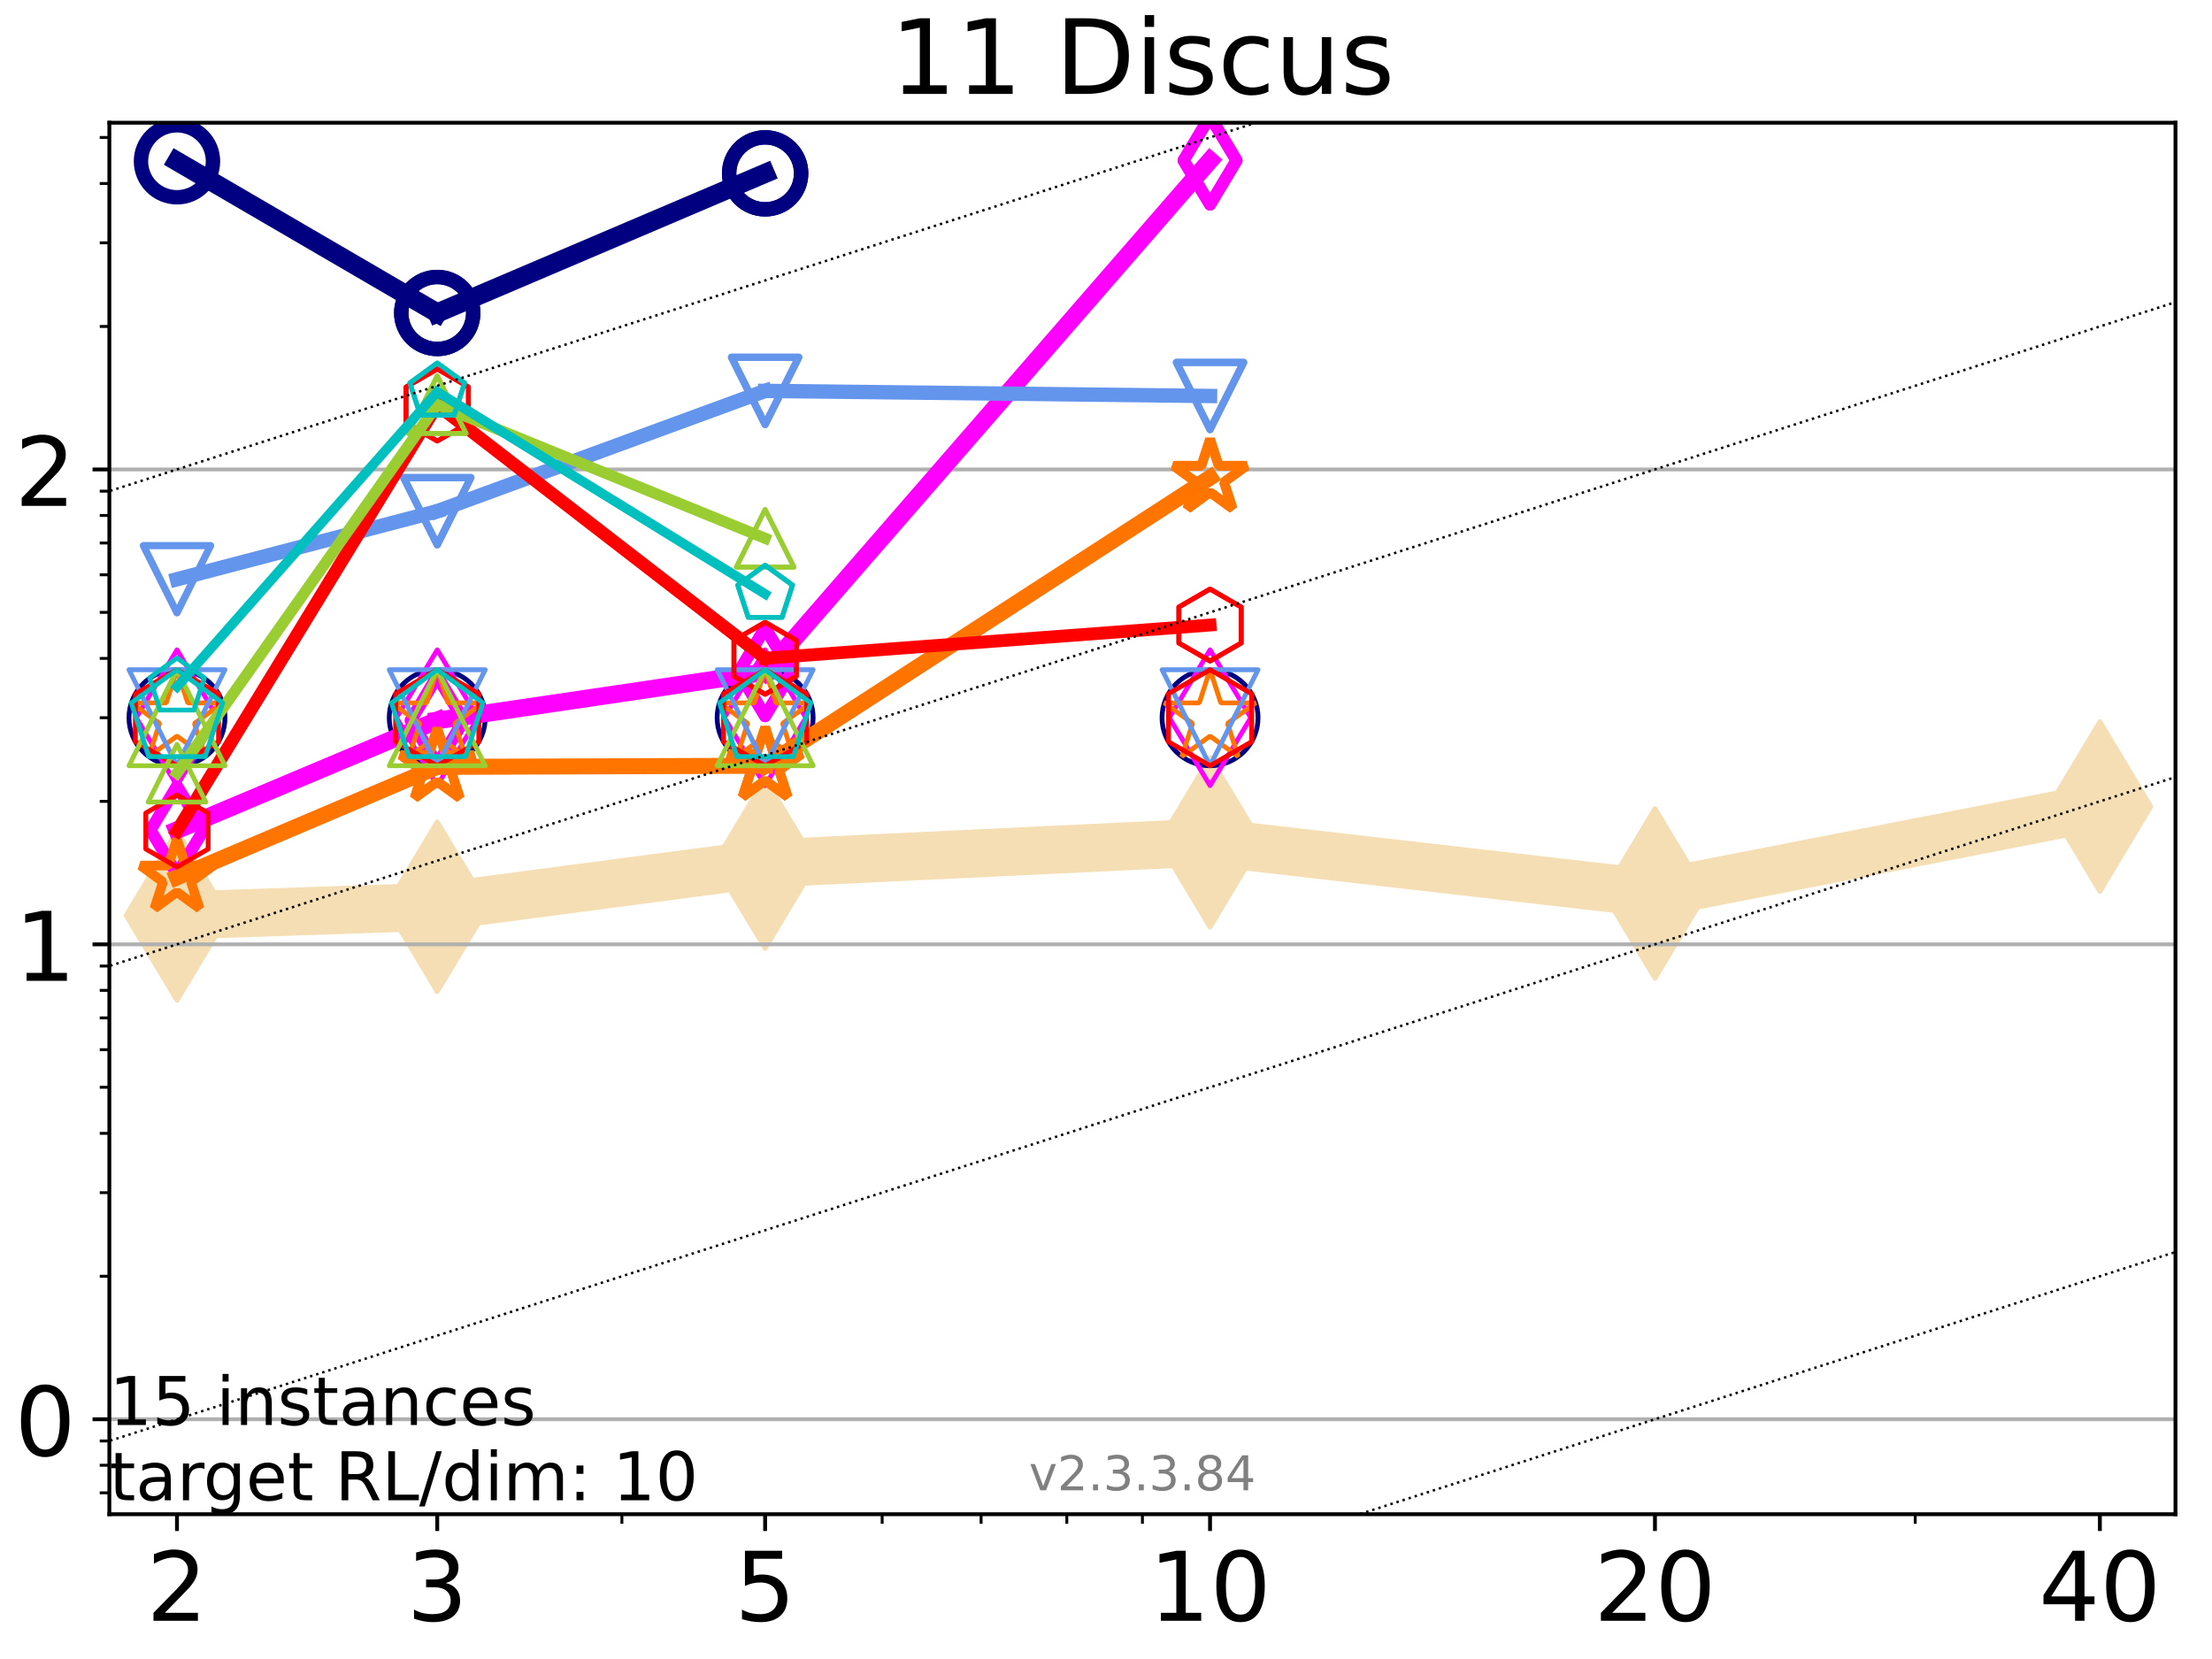 <?xml version="1.0" encoding="utf-8" standalone="no"?>
<!DOCTYPE svg PUBLIC "-//W3C//DTD SVG 1.1//EN"
  "http://www.w3.org/Graphics/SVG/1.1/DTD/svg11.dtd">
<!-- Created with matplotlib (https://matplotlib.org/) -->
<svg height="345.6pt" version="1.1" viewBox="0 0 460.8 345.6" width="460.8pt" xmlns="http://www.w3.org/2000/svg" xmlns:xlink="http://www.w3.org/1999/xlink">
 <defs>
  <style type="text/css">*{stroke-linecap:butt;stroke-linejoin:round;}</style>
 </defs>
 <g id="figure_1">
  <g id="patch_1">
   <path d="M 0 345.6 
L 460.8 345.6 
L 460.8 0 
L 0 0 
z
" style="fill:#ffffff;"/>
  </g>
  <g id="axes_1">
   <g id="patch_2">
    <path d="M 22.78 315.44 
L 453.192 315.44 
L 453.192 25.56 
L 22.78 25.56 
z
" style="fill:#ffffff;"/>
   </g>
   <g id="line2d_1">
    <path clip-path="url(#p51d58bf641)" d="M 36.868 190.717 
L 91.085 188.888 
L 159.39 179.877 
L 252.074 175.467 
L 344.758 186.115 
L 437.443 168.028 
" style="fill:none;stroke:#f5deb3;stroke-linecap:square;stroke-width:10;"/>
    <defs>
     <path d="M -0 17.678 
L 10.607 0 
L 0 -17.678 
L -10.607 -0 
z
" id="me4b29c0e2f" style="stroke:#f5deb3;stroke-linejoin:miter;"/>
    </defs>
    <g clip-path="url(#p51d58bf641)">
     <use style="fill:#f5deb3;stroke:#f5deb3;stroke-linejoin:miter;" x="36.868" xlink:href="#me4b29c0e2f" y="190.717"/>
     <use style="fill:#f5deb3;stroke:#f5deb3;stroke-linejoin:miter;" x="91.085" xlink:href="#me4b29c0e2f" y="188.888"/>
     <use style="fill:#f5deb3;stroke:#f5deb3;stroke-linejoin:miter;" x="159.39" xlink:href="#me4b29c0e2f" y="179.877"/>
     <use style="fill:#f5deb3;stroke:#f5deb3;stroke-linejoin:miter;" x="252.074" xlink:href="#me4b29c0e2f" y="175.467"/>
     <use style="fill:#f5deb3;stroke:#f5deb3;stroke-linejoin:miter;" x="344.758" xlink:href="#me4b29c0e2f" y="186.115"/>
     <use style="fill:#f5deb3;stroke:#f5deb3;stroke-linejoin:miter;" x="437.443" xlink:href="#me4b29c0e2f" y="168.028"/>
    </g>
   </g>
   <g id="matplotlib.axis_1">
    <g id="xtick_1">
     <g id="line2d_2">
      <defs>
       <path d="M 0 0 
L 0 3.5 
" id="m7bd841c7f9" style="stroke:#000000;stroke-width:0.8;"/>
      </defs>
      <g>
       <use style="stroke:#000000;stroke-width:0.8;" x="36.868" xlink:href="#m7bd841c7f9" y="315.44"/>
      </g>
     </g>
     <g id="text_1">
      <!-- 2 -->
      <g transform="translate(30.506 337.637)scale(0.2 -0.2)">
       <defs>
        <path d="M 19.188 8.297 
L 53.609 8.297 
L 53.609 0 
L 7.328 0 
L 7.328 8.297 
Q 12.938 14.109 22.625 23.891 
Q 32.328 33.688 34.812 36.531 
Q 39.547 41.844 41.422 45.531 
Q 43.312 49.219 43.312 52.781 
Q 43.312 58.594 39.234 62.25 
Q 35.156 65.922 28.609 65.922 
Q 23.969 65.922 18.812 64.312 
Q 13.672 62.703 7.812 59.422 
L 7.812 69.391 
Q 13.766 71.781 18.938 73 
Q 24.125 74.219 28.422 74.219 
Q 39.75 74.219 46.484 68.547 
Q 53.219 62.891 53.219 53.422 
Q 53.219 48.922 51.531 44.891 
Q 49.859 40.875 45.406 35.406 
Q 44.188 33.984 37.641 27.219 
Q 31.109 20.453 19.188 8.297 
z
" id="DejaVuSans-50"/>
       </defs>
       <use xlink:href="#DejaVuSans-50"/>
      </g>
     </g>
    </g>
    <g id="xtick_2">
     <g id="line2d_3">
      <g>
       <use style="stroke:#000000;stroke-width:0.8;" x="91.085" xlink:href="#m7bd841c7f9" y="315.44"/>
      </g>
     </g>
     <g id="text_2">
      <!-- 3 -->
      <g transform="translate(84.723 337.637)scale(0.2 -0.2)">
       <defs>
        <path d="M 40.578 39.312 
Q 47.656 37.797 51.625 33 
Q 55.609 28.219 55.609 21.188 
Q 55.609 10.406 48.188 4.484 
Q 40.766 -1.422 27.094 -1.422 
Q 22.516 -1.422 17.656 -0.516 
Q 12.797 0.391 7.625 2.203 
L 7.625 11.719 
Q 11.719 9.328 16.594 8.109 
Q 21.484 6.891 26.812 6.891 
Q 36.078 6.891 40.938 10.547 
Q 45.797 14.203 45.797 21.188 
Q 45.797 27.641 41.281 31.266 
Q 36.766 34.906 28.719 34.906 
L 20.219 34.906 
L 20.219 43.016 
L 29.109 43.016 
Q 36.375 43.016 40.234 45.922 
Q 44.094 48.828 44.094 54.297 
Q 44.094 59.906 40.109 62.906 
Q 36.141 65.922 28.719 65.922 
Q 24.656 65.922 20.016 65.031 
Q 15.375 64.156 9.812 62.312 
L 9.812 71.094 
Q 15.438 72.656 20.344 73.438 
Q 25.25 74.219 29.594 74.219 
Q 40.828 74.219 47.359 69.109 
Q 53.906 64.016 53.906 55.328 
Q 53.906 49.266 50.438 45.094 
Q 46.969 40.922 40.578 39.312 
z
" id="DejaVuSans-51"/>
       </defs>
       <use xlink:href="#DejaVuSans-51"/>
      </g>
     </g>
    </g>
    <g id="xtick_3">
     <g id="line2d_4">
      <g>
       <use style="stroke:#000000;stroke-width:0.8;" x="159.39" xlink:href="#m7bd841c7f9" y="315.44"/>
      </g>
     </g>
     <g id="text_3">
      <!-- 5 -->
      <g transform="translate(153.028 337.637)scale(0.2 -0.2)">
       <defs>
        <path d="M 10.797 72.906 
L 49.516 72.906 
L 49.516 64.594 
L 19.828 64.594 
L 19.828 46.734 
Q 21.969 47.469 24.109 47.828 
Q 26.266 48.188 28.422 48.188 
Q 40.625 48.188 47.75 41.5 
Q 54.891 34.812 54.891 23.391 
Q 54.891 11.625 47.562 5.094 
Q 40.234 -1.422 26.906 -1.422 
Q 22.312 -1.422 17.547 -0.641 
Q 12.797 0.141 7.719 1.703 
L 7.719 11.625 
Q 12.109 9.234 16.797 8.062 
Q 21.484 6.891 26.703 6.891 
Q 35.156 6.891 40.078 11.328 
Q 45.016 15.766 45.016 23.391 
Q 45.016 31 40.078 35.438 
Q 35.156 39.891 26.703 39.891 
Q 22.75 39.891 18.812 39.016 
Q 14.891 38.141 10.797 36.281 
z
" id="DejaVuSans-53"/>
       </defs>
       <use xlink:href="#DejaVuSans-53"/>
      </g>
     </g>
    </g>
    <g id="xtick_4">
     <g id="line2d_5">
      <g>
       <use style="stroke:#000000;stroke-width:0.8;" x="252.074" xlink:href="#m7bd841c7f9" y="315.44"/>
      </g>
     </g>
     <g id="text_4">
      <!-- 10 -->
      <g transform="translate(239.349 337.637)scale(0.2 -0.2)">
       <defs>
        <path d="M 12.406 8.297 
L 28.516 8.297 
L 28.516 63.922 
L 10.984 60.406 
L 10.984 69.391 
L 28.422 72.906 
L 38.281 72.906 
L 38.281 8.297 
L 54.391 8.297 
L 54.391 0 
L 12.406 0 
z
" id="DejaVuSans-49"/>
        <path d="M 31.781 66.406 
Q 24.172 66.406 20.328 58.906 
Q 16.5 51.422 16.5 36.375 
Q 16.5 21.391 20.328 13.891 
Q 24.172 6.391 31.781 6.391 
Q 39.453 6.391 43.281 13.891 
Q 47.125 21.391 47.125 36.375 
Q 47.125 51.422 43.281 58.906 
Q 39.453 66.406 31.781 66.406 
z
M 31.781 74.219 
Q 44.047 74.219 50.516 64.516 
Q 56.984 54.828 56.984 36.375 
Q 56.984 17.969 50.516 8.266 
Q 44.047 -1.422 31.781 -1.422 
Q 19.531 -1.422 13.062 8.266 
Q 6.594 17.969 6.594 36.375 
Q 6.594 54.828 13.062 64.516 
Q 19.531 74.219 31.781 74.219 
z
" id="DejaVuSans-48"/>
       </defs>
       <use xlink:href="#DejaVuSans-49"/>
       <use x="63.623" xlink:href="#DejaVuSans-48"/>
      </g>
     </g>
    </g>
    <g id="xtick_5">
     <g id="line2d_6">
      <g>
       <use style="stroke:#000000;stroke-width:0.8;" x="344.758" xlink:href="#m7bd841c7f9" y="315.44"/>
      </g>
     </g>
     <g id="text_5">
      <!-- 20 -->
      <g transform="translate(332.033 337.637)scale(0.2 -0.2)">
       <use xlink:href="#DejaVuSans-50"/>
       <use x="63.623" xlink:href="#DejaVuSans-48"/>
      </g>
     </g>
    </g>
    <g id="xtick_6">
     <g id="line2d_7">
      <g>
       <use style="stroke:#000000;stroke-width:0.8;" x="437.443" xlink:href="#m7bd841c7f9" y="315.44"/>
      </g>
     </g>
     <g id="text_6">
      <!-- 40 -->
      <g transform="translate(424.718 337.637)scale(0.2 -0.2)">
       <defs>
        <path d="M 37.797 64.312 
L 12.891 25.391 
L 37.797 25.391 
z
M 35.203 72.906 
L 47.609 72.906 
L 47.609 25.391 
L 58.016 25.391 
L 58.016 17.188 
L 47.609 17.188 
L 47.609 0 
L 37.797 0 
L 37.797 17.188 
L 4.891 17.188 
L 4.891 26.703 
z
" id="DejaVuSans-52"/>
       </defs>
       <use xlink:href="#DejaVuSans-52"/>
       <use x="63.623" xlink:href="#DejaVuSans-48"/>
      </g>
     </g>
    </g>
    <g id="xtick_7">
     <g id="line2d_8">
      <defs>
       <path d="M 0 0 
L 0 2 
" id="md1659ea7fb" style="stroke:#000000;stroke-width:0.6;"/>
      </defs>
      <g>
       <use style="stroke:#000000;stroke-width:0.6;" x="129.552" xlink:href="#md1659ea7fb" y="315.44"/>
      </g>
     </g>
    </g>
    <g id="xtick_8">
     <g id="line2d_9">
      <g>
       <use style="stroke:#000000;stroke-width:0.6;" x="183.769" xlink:href="#md1659ea7fb" y="315.44"/>
      </g>
     </g>
    </g>
    <g id="xtick_9">
     <g id="line2d_10">
      <g>
       <use style="stroke:#000000;stroke-width:0.6;" x="204.381" xlink:href="#md1659ea7fb" y="315.44"/>
      </g>
     </g>
    </g>
    <g id="xtick_10">
     <g id="line2d_11">
      <g>
       <use style="stroke:#000000;stroke-width:0.6;" x="222.237" xlink:href="#md1659ea7fb" y="315.44"/>
      </g>
     </g>
    </g>
    <g id="xtick_11">
     <g id="line2d_12">
      <g>
       <use style="stroke:#000000;stroke-width:0.6;" x="237.986" xlink:href="#md1659ea7fb" y="315.44"/>
      </g>
     </g>
    </g>
    <g id="xtick_12">
     <g id="line2d_13">
      <g>
       <use style="stroke:#000000;stroke-width:0.6;" x="398.975" xlink:href="#md1659ea7fb" y="315.44"/>
      </g>
     </g>
    </g>
   </g>
   <g id="matplotlib.axis_2">
    <g id="ytick_1">
     <g id="line2d_14">
      <path clip-path="url(#p51d58bf641)" d="M 22.78 295.654 
L 453.192 295.654 
" style="fill:none;stroke:#b0b0b0;stroke-linecap:square;stroke-width:0.8;"/>
     </g>
     <g id="line2d_15">
      <defs>
       <path d="M 0 0 
L -3.5 0 
" id="mdcf74b46ef" style="stroke:#000000;stroke-width:0.8;"/>
      </defs>
      <g>
       <use style="stroke:#000000;stroke-width:0.8;" x="22.78" xlink:href="#mdcf74b46ef" y="295.654"/>
      </g>
     </g>
     <g id="text_7">
      <!-- 0 -->
      <g transform="translate(3.055 303.252)scale(0.2 -0.2)">
       <use xlink:href="#DejaVuSans-48"/>
      </g>
     </g>
    </g>
    <g id="ytick_2">
     <g id="line2d_16">
      <path clip-path="url(#p51d58bf641)" d="M 22.78 196.722 
L 453.192 196.722 
" style="fill:none;stroke:#b0b0b0;stroke-linecap:square;stroke-width:0.8;"/>
     </g>
     <g id="line2d_17">
      <g>
       <use style="stroke:#000000;stroke-width:0.8;" x="22.78" xlink:href="#mdcf74b46ef" y="196.722"/>
      </g>
     </g>
     <g id="text_8">
      <!-- 1 -->
      <g transform="translate(3.055 204.32)scale(0.2 -0.2)">
       <use xlink:href="#DejaVuSans-49"/>
      </g>
     </g>
    </g>
    <g id="ytick_3">
     <g id="line2d_18">
      <path clip-path="url(#p51d58bf641)" d="M 22.78 97.79 
L 453.192 97.79 
" style="fill:none;stroke:#b0b0b0;stroke-linecap:square;stroke-width:0.8;"/>
     </g>
     <g id="line2d_19">
      <g>
       <use style="stroke:#000000;stroke-width:0.8;" x="22.78" xlink:href="#mdcf74b46ef" y="97.79"/>
      </g>
     </g>
     <g id="text_9">
      <!-- 2 -->
      <g transform="translate(3.055 105.388)scale(0.2 -0.2)">
       <use xlink:href="#DejaVuSans-50"/>
      </g>
     </g>
    </g>
    <g id="ytick_4">
     <g id="line2d_20">
      <defs>
       <path d="M 0 0 
L -2 0 
" id="mab601f239f" style="stroke:#000000;stroke-width:0.6;"/>
      </defs>
      <g>
       <use style="stroke:#000000;stroke-width:0.6;" x="22.78" xlink:href="#mab601f239f" y="310.978"/>
      </g>
     </g>
    </g>
    <g id="ytick_5">
     <g id="line2d_21">
      <g>
       <use style="stroke:#000000;stroke-width:0.6;" x="22.78" xlink:href="#mab601f239f" y="305.241"/>
      </g>
     </g>
    </g>
    <g id="ytick_6">
     <g id="line2d_22">
      <g>
       <use style="stroke:#000000;stroke-width:0.6;" x="22.78" xlink:href="#mab601f239f" y="300.18"/>
      </g>
     </g>
    </g>
    <g id="ytick_7">
     <g id="line2d_23">
      <g>
       <use style="stroke:#000000;stroke-width:0.6;" x="22.78" xlink:href="#mab601f239f" y="265.872"/>
      </g>
     </g>
    </g>
    <g id="ytick_8">
     <g id="line2d_24">
      <g>
       <use style="stroke:#000000;stroke-width:0.6;" x="22.78" xlink:href="#mab601f239f" y="248.451"/>
      </g>
     </g>
    </g>
    <g id="ytick_9">
     <g id="line2d_25">
      <g>
       <use style="stroke:#000000;stroke-width:0.6;" x="22.78" xlink:href="#mab601f239f" y="236.091"/>
      </g>
     </g>
    </g>
    <g id="ytick_10">
     <g id="line2d_26">
      <g>
       <use style="stroke:#000000;stroke-width:0.6;" x="22.78" xlink:href="#mab601f239f" y="226.503"/>
      </g>
     </g>
    </g>
    <g id="ytick_11">
     <g id="line2d_27">
      <g>
       <use style="stroke:#000000;stroke-width:0.6;" x="22.78" xlink:href="#mab601f239f" y="218.67"/>
      </g>
     </g>
    </g>
    <g id="ytick_12">
     <g id="line2d_28">
      <g>
       <use style="stroke:#000000;stroke-width:0.6;" x="22.78" xlink:href="#mab601f239f" y="212.046"/>
      </g>
     </g>
    </g>
    <g id="ytick_13">
     <g id="line2d_29">
      <g>
       <use style="stroke:#000000;stroke-width:0.6;" x="22.78" xlink:href="#mab601f239f" y="206.309"/>
      </g>
     </g>
    </g>
    <g id="ytick_14">
     <g id="line2d_30">
      <g>
       <use style="stroke:#000000;stroke-width:0.6;" x="22.78" xlink:href="#mab601f239f" y="201.249"/>
      </g>
     </g>
    </g>
    <g id="ytick_15">
     <g id="line2d_31">
      <g>
       <use style="stroke:#000000;stroke-width:0.6;" x="22.78" xlink:href="#mab601f239f" y="166.94"/>
      </g>
     </g>
    </g>
    <g id="ytick_16">
     <g id="line2d_32">
      <g>
       <use style="stroke:#000000;stroke-width:0.6;" x="22.78" xlink:href="#mab601f239f" y="149.519"/>
      </g>
     </g>
    </g>
    <g id="ytick_17">
     <g id="line2d_33">
      <g>
       <use style="stroke:#000000;stroke-width:0.6;" x="22.78" xlink:href="#mab601f239f" y="137.159"/>
      </g>
     </g>
    </g>
    <g id="ytick_18">
     <g id="line2d_34">
      <g>
       <use style="stroke:#000000;stroke-width:0.6;" x="22.78" xlink:href="#mab601f239f" y="127.571"/>
      </g>
     </g>
    </g>
    <g id="ytick_19">
     <g id="line2d_35">
      <g>
       <use style="stroke:#000000;stroke-width:0.6;" x="22.78" xlink:href="#mab601f239f" y="119.738"/>
      </g>
     </g>
    </g>
    <g id="ytick_20">
     <g id="line2d_36">
      <g>
       <use style="stroke:#000000;stroke-width:0.6;" x="22.78" xlink:href="#mab601f239f" y="113.114"/>
      </g>
     </g>
    </g>
    <g id="ytick_21">
     <g id="line2d_37">
      <g>
       <use style="stroke:#000000;stroke-width:0.6;" x="22.78" xlink:href="#mab601f239f" y="107.377"/>
      </g>
     </g>
    </g>
    <g id="ytick_22">
     <g id="line2d_38">
      <g>
       <use style="stroke:#000000;stroke-width:0.6;" x="22.78" xlink:href="#mab601f239f" y="102.317"/>
      </g>
     </g>
    </g>
    <g id="ytick_23">
     <g id="line2d_39">
      <g>
       <use style="stroke:#000000;stroke-width:0.6;" x="22.78" xlink:href="#mab601f239f" y="68.008"/>
      </g>
     </g>
    </g>
    <g id="ytick_24">
     <g id="line2d_40">
      <g>
       <use style="stroke:#000000;stroke-width:0.6;" x="22.78" xlink:href="#mab601f239f" y="50.587"/>
      </g>
     </g>
    </g>
    <g id="ytick_25">
     <g id="line2d_41">
      <g>
       <use style="stroke:#000000;stroke-width:0.6;" x="22.78" xlink:href="#mab601f239f" y="38.227"/>
      </g>
     </g>
    </g>
    <g id="ytick_26">
     <g id="line2d_42">
      <g>
       <use style="stroke:#000000;stroke-width:0.6;" x="22.78" xlink:href="#mab601f239f" y="28.639"/>
      </g>
     </g>
    </g>
   </g>
   <g id="line2d_43">
    <path clip-path="url(#p51d58bf641)" d="M 36.868 33.598 
L 91.085 65.202 
" style="fill:none;stroke:#000080;stroke-linecap:square;stroke-width:4;"/>
    <defs>
     <path d="M 0 7.5 
C 1.989 7.5 3.897 6.71 5.303 5.303 
C 6.71 3.897 7.5 1.989 7.5 0 
C 7.5 -1.989 6.71 -3.897 5.303 -5.303 
C 3.897 -6.71 1.989 -7.5 0 -7.5 
C -1.989 -7.5 -3.897 -6.71 -5.303 -5.303 
C -6.71 -3.897 -7.5 -1.989 -7.5 0 
C -7.5 1.989 -6.71 3.897 -5.303 5.303 
C -3.897 6.71 -1.989 7.5 0 7.5 
z
" id="m2618f0dad4" style="stroke:#000080;stroke-width:3;"/>
    </defs>
    <g clip-path="url(#p51d58bf641)">
     <use style="fill-opacity:0;stroke:#000080;stroke-width:3;" x="36.868" xlink:href="#m2618f0dad4" y="33.598"/>
     <use style="fill-opacity:0;stroke:#000080;stroke-width:3;" x="91.085" xlink:href="#m2618f0dad4" y="65.202"/>
    </g>
   </g>
   <g id="line2d_44">
    <path clip-path="url(#p51d58bf641)" d="M 91.085 65.202 
L 159.39 36.11 
" style="fill:none;stroke:#000080;stroke-linecap:square;stroke-width:4;"/>
    <g clip-path="url(#p51d58bf641)">
     <use style="fill-opacity:0;stroke:#000080;stroke-width:3;" x="91.085" xlink:href="#m2618f0dad4" y="65.202"/>
     <use style="fill-opacity:0;stroke:#000080;stroke-width:3;" x="159.39" xlink:href="#m2618f0dad4" y="36.11"/>
    </g>
   </g>
   <g id="line2d_45">
    <path clip-path="url(#p51d58bf641)" d="M 159.39 36.11 
" style="fill:none;stroke:#000080;stroke-linecap:square;stroke-width:4;"/>
    <g clip-path="url(#p51d58bf641)">
     <use style="fill-opacity:0;stroke:#000080;stroke-width:3;" x="159.39" xlink:href="#m2618f0dad4" y="36.11"/>
    </g>
   </g>
   <g id="line2d_46"/>
   <g id="line2d_47">
    <defs>
     <path d="M 0 10 
C 2.652 10 5.196 8.946 7.071 7.071 
C 8.946 5.196 10 2.652 10 0 
C 10 -2.652 8.946 -5.196 7.071 -7.071 
C 5.196 -8.946 2.652 -10 0 -10 
C -2.652 -10 -5.196 -8.946 -7.071 -7.071 
C -8.946 -5.196 -10 -2.652 -10 0 
C -10 2.652 -8.946 5.196 -7.071 7.071 
C -5.196 8.946 -2.652 10 0 10 
z
" id="m98126e1802" style="stroke:#000080;"/>
    </defs>
    <g clip-path="url(#p51d58bf641)">
     <use style="fill-opacity:0;stroke:#000080;" x="36.868" xlink:href="#m98126e1802" y="149.519"/>
     <use style="fill-opacity:0;stroke:#000080;" x="91.085" xlink:href="#m98126e1802" y="149.519"/>
     <use style="fill-opacity:0;stroke:#000080;" x="159.39" xlink:href="#m98126e1802" y="149.519"/>
     <use style="fill-opacity:0;stroke:#000080;" x="252.074" xlink:href="#m98126e1802" y="149.519"/>
    </g>
   </g>
   <g id="line2d_48">
    <path clip-path="url(#p51d58bf641)" d="M 36.868 172.924 
L 91.085 150.087 
" style="fill:none;stroke:#ff00ff;stroke-linecap:square;stroke-width:3.667;"/>
    <defs>
     <path d="M -0 9.192 
L 5.515 0 
L 0 -9.192 
L -5.515 -0 
z
" id="m761d04211e" style="stroke:#ff00ff;stroke-linejoin:miter;stroke-width:2.5;"/>
    </defs>
    <g clip-path="url(#p51d58bf641)">
     <use style="fill-opacity:0;stroke:#ff00ff;stroke-linejoin:miter;stroke-width:2.5;" x="36.868" xlink:href="#m761d04211e" y="172.924"/>
     <use style="fill-opacity:0;stroke:#ff00ff;stroke-linejoin:miter;stroke-width:2.5;" x="91.085" xlink:href="#m761d04211e" y="150.087"/>
    </g>
   </g>
   <g id="line2d_49">
    <path clip-path="url(#p51d58bf641)" d="M 91.085 150.087 
L 159.39 140 
" style="fill:none;stroke:#ff00ff;stroke-linecap:square;stroke-width:3.667;"/>
    <g clip-path="url(#p51d58bf641)">
     <use style="fill-opacity:0;stroke:#ff00ff;stroke-linejoin:miter;stroke-width:2.5;" x="91.085" xlink:href="#m761d04211e" y="150.087"/>
     <use style="fill-opacity:0;stroke:#ff00ff;stroke-linejoin:miter;stroke-width:2.5;" x="159.39" xlink:href="#m761d04211e" y="140"/>
    </g>
   </g>
   <g id="line2d_50">
    <path clip-path="url(#p51d58bf641)" d="M 159.39 140 
L 252.074 33.425 
" style="fill:none;stroke:#ff00ff;stroke-linecap:square;stroke-width:3.667;"/>
    <g clip-path="url(#p51d58bf641)">
     <use style="fill-opacity:0;stroke:#ff00ff;stroke-linejoin:miter;stroke-width:2.5;" x="159.39" xlink:href="#m761d04211e" y="140"/>
     <use style="fill-opacity:0;stroke:#ff00ff;stroke-linejoin:miter;stroke-width:2.5;" x="252.074" xlink:href="#m761d04211e" y="33.425"/>
    </g>
   </g>
   <g id="line2d_51">
    <path clip-path="url(#p51d58bf641)" d="M 252.074 33.425 
" style="fill:none;stroke:#ff00ff;stroke-linecap:square;stroke-width:3.667;"/>
    <g clip-path="url(#p51d58bf641)">
     <use style="fill-opacity:0;stroke:#ff00ff;stroke-linejoin:miter;stroke-width:2.5;" x="252.074" xlink:href="#m761d04211e" y="33.425"/>
    </g>
   </g>
   <g id="line2d_52"/>
   <g id="line2d_53">
    <defs>
     <path d="M -0 14.142 
L 8.485 0 
L -0 -14.142 
L -8.485 -0 
z
" id="mf67382161c" style="stroke:#ff00ff;stroke-linejoin:miter;"/>
    </defs>
    <g clip-path="url(#p51d58bf641)">
     <use style="fill-opacity:0;stroke:#ff00ff;stroke-linejoin:miter;" x="36.868" xlink:href="#mf67382161c" y="149.519"/>
     <use style="fill-opacity:0;stroke:#ff00ff;stroke-linejoin:miter;" x="91.085" xlink:href="#mf67382161c" y="149.519"/>
     <use style="fill-opacity:0;stroke:#ff00ff;stroke-linejoin:miter;" x="159.39" xlink:href="#mf67382161c" y="149.519"/>
     <use style="fill-opacity:0;stroke:#ff00ff;stroke-linejoin:miter;" x="252.074" xlink:href="#mf67382161c" y="149.519"/>
    </g>
   </g>
   <g id="line2d_54">
    <path clip-path="url(#p51d58bf641)" d="M 36.868 182.779 
L 91.085 159.758 
" style="fill:none;stroke:#ff7500;stroke-linecap:square;stroke-width:3.333;"/>
    <defs>
     <path d="M 0 -8 
L -1.796 -2.472 
L -7.608 -2.472 
L -2.906 0.944 
L -4.702 6.472 
L -0 3.056 
L 4.702 6.472 
L 2.906 0.944 
L 7.608 -2.472 
L 1.796 -2.472 
z
" id="m99cd06bf1f" style="stroke:#ff7500;stroke-linejoin:bevel;stroke-width:2;"/>
    </defs>
    <g clip-path="url(#p51d58bf641)">
     <use style="fill-opacity:0;stroke:#ff7500;stroke-linejoin:bevel;stroke-width:2;" x="36.868" xlink:href="#m99cd06bf1f" y="182.779"/>
     <use style="fill-opacity:0;stroke:#ff7500;stroke-linejoin:bevel;stroke-width:2;" x="91.085" xlink:href="#m99cd06bf1f" y="159.758"/>
    </g>
   </g>
   <g id="line2d_55">
    <path clip-path="url(#p51d58bf641)" d="M 91.085 159.758 
L 159.39 159.522 
" style="fill:none;stroke:#ff7500;stroke-linecap:square;stroke-width:3.333;"/>
    <g clip-path="url(#p51d58bf641)">
     <use style="fill-opacity:0;stroke:#ff7500;stroke-linejoin:bevel;stroke-width:2;" x="91.085" xlink:href="#m99cd06bf1f" y="159.758"/>
     <use style="fill-opacity:0;stroke:#ff7500;stroke-linejoin:bevel;stroke-width:2;" x="159.39" xlink:href="#m99cd06bf1f" y="159.522"/>
    </g>
   </g>
   <g id="line2d_56">
    <path clip-path="url(#p51d58bf641)" d="M 159.39 159.522 
L 252.074 99.488 
" style="fill:none;stroke:#ff7500;stroke-linecap:square;stroke-width:3.333;"/>
    <g clip-path="url(#p51d58bf641)">
     <use style="fill-opacity:0;stroke:#ff7500;stroke-linejoin:bevel;stroke-width:2;" x="159.39" xlink:href="#m99cd06bf1f" y="159.522"/>
     <use style="fill-opacity:0;stroke:#ff7500;stroke-linejoin:bevel;stroke-width:2;" x="252.074" xlink:href="#m99cd06bf1f" y="99.488"/>
    </g>
   </g>
   <g id="line2d_57">
    <path clip-path="url(#p51d58bf641)" d="M 252.074 99.488 
" style="fill:none;stroke:#ff7500;stroke-linecap:square;stroke-width:3.333;"/>
    <g clip-path="url(#p51d58bf641)">
     <use style="fill-opacity:0;stroke:#ff7500;stroke-linejoin:bevel;stroke-width:2;" x="252.074" xlink:href="#m99cd06bf1f" y="99.488"/>
    </g>
   </g>
   <g id="line2d_58"/>
   <g id="line2d_59">
    <defs>
     <path d="M 0 -10 
L -2.245 -3.09 
L -9.511 -3.09 
L -3.633 1.18 
L -5.878 8.09 
L -0 3.82 
L 5.878 8.09 
L 3.633 1.18 
L 9.511 -3.09 
L 2.245 -3.09 
z
" id="m3961d7a8b8" style="stroke:#ff7500;stroke-linejoin:bevel;"/>
    </defs>
    <g clip-path="url(#p51d58bf641)">
     <use style="fill-opacity:0;stroke:#ff7500;stroke-linejoin:bevel;" x="36.868" xlink:href="#m3961d7a8b8" y="149.519"/>
     <use style="fill-opacity:0;stroke:#ff7500;stroke-linejoin:bevel;" x="91.085" xlink:href="#m3961d7a8b8" y="149.519"/>
     <use style="fill-opacity:0;stroke:#ff7500;stroke-linejoin:bevel;" x="159.39" xlink:href="#m3961d7a8b8" y="149.519"/>
     <use style="fill-opacity:0;stroke:#ff7500;stroke-linejoin:bevel;" x="252.074" xlink:href="#m3961d7a8b8" y="149.519"/>
    </g>
   </g>
   <g id="line2d_60">
    <path clip-path="url(#p51d58bf641)" d="M 36.868 120.668 
L 91.085 106.491 
" style="fill:none;stroke:#6495ed;stroke-linecap:square;stroke-width:3;"/>
    <defs>
     <path d="M -0 7 
L 7 -7 
L -7 -7 
z
" id="mbe602d9fe0" style="stroke:#6495ed;stroke-linejoin:miter;stroke-width:1.5;"/>
    </defs>
    <g clip-path="url(#p51d58bf641)">
     <use style="fill-opacity:0;stroke:#6495ed;stroke-linejoin:miter;stroke-width:1.5;" x="36.868" xlink:href="#mbe602d9fe0" y="120.668"/>
     <use style="fill-opacity:0;stroke:#6495ed;stroke-linejoin:miter;stroke-width:1.5;" x="91.085" xlink:href="#mbe602d9fe0" y="106.491"/>
    </g>
   </g>
   <g id="line2d_61">
    <path clip-path="url(#p51d58bf641)" d="M 91.085 106.491 
L 159.39 81.432 
" style="fill:none;stroke:#6495ed;stroke-linecap:square;stroke-width:3;"/>
    <g clip-path="url(#p51d58bf641)">
     <use style="fill-opacity:0;stroke:#6495ed;stroke-linejoin:miter;stroke-width:1.5;" x="91.085" xlink:href="#mbe602d9fe0" y="106.491"/>
     <use style="fill-opacity:0;stroke:#6495ed;stroke-linejoin:miter;stroke-width:1.5;" x="159.39" xlink:href="#mbe602d9fe0" y="81.432"/>
    </g>
   </g>
   <g id="line2d_62">
    <path clip-path="url(#p51d58bf641)" d="M 159.39 81.432 
L 252.074 82.492 
" style="fill:none;stroke:#6495ed;stroke-linecap:square;stroke-width:3;"/>
    <g clip-path="url(#p51d58bf641)">
     <use style="fill-opacity:0;stroke:#6495ed;stroke-linejoin:miter;stroke-width:1.5;" x="159.39" xlink:href="#mbe602d9fe0" y="81.432"/>
     <use style="fill-opacity:0;stroke:#6495ed;stroke-linejoin:miter;stroke-width:1.5;" x="252.074" xlink:href="#mbe602d9fe0" y="82.492"/>
    </g>
   </g>
   <g id="line2d_63">
    <path clip-path="url(#p51d58bf641)" d="M 252.074 82.492 
" style="fill:none;stroke:#6495ed;stroke-linecap:square;stroke-width:3;"/>
    <g clip-path="url(#p51d58bf641)">
     <use style="fill-opacity:0;stroke:#6495ed;stroke-linejoin:miter;stroke-width:1.5;" x="252.074" xlink:href="#mbe602d9fe0" y="82.492"/>
    </g>
   </g>
   <g id="line2d_64"/>
   <g id="line2d_65">
    <defs>
     <path d="M -0 10 
L 10 -10 
L -10 -10 
z
" id="mc61128d38d" style="stroke:#6495ed;stroke-linejoin:miter;"/>
    </defs>
    <g clip-path="url(#p51d58bf641)">
     <use style="fill-opacity:0;stroke:#6495ed;stroke-linejoin:miter;" x="36.868" xlink:href="#mc61128d38d" y="149.519"/>
     <use style="fill-opacity:0;stroke:#6495ed;stroke-linejoin:miter;" x="91.085" xlink:href="#mc61128d38d" y="149.519"/>
     <use style="fill-opacity:0;stroke:#6495ed;stroke-linejoin:miter;" x="159.39" xlink:href="#mc61128d38d" y="149.519"/>
     <use style="fill-opacity:0;stroke:#6495ed;stroke-linejoin:miter;" x="252.074" xlink:href="#mc61128d38d" y="149.519"/>
    </g>
   </g>
   <g id="line2d_66">
    <path clip-path="url(#p51d58bf641)" d="M 36.868 173.118 
L 91.085 84.368 
" style="fill:none;stroke:#ff0000;stroke-linecap:square;stroke-width:2.667;"/>
    <defs>
     <path d="M 0 -7.5 
L -6.495 -3.75 
L -6.495 3.75 
L -0 7.5 
L 6.495 3.75 
L 6.495 -3.75 
z
" id="mf1013f2ff1" style="stroke:#ff0000;stroke-linejoin:miter;"/>
    </defs>
    <g clip-path="url(#p51d58bf641)">
     <use style="fill-opacity:0;stroke:#ff0000;stroke-linejoin:miter;" x="36.868" xlink:href="#mf1013f2ff1" y="173.118"/>
     <use style="fill-opacity:0;stroke:#ff0000;stroke-linejoin:miter;" x="91.085" xlink:href="#mf1013f2ff1" y="84.368"/>
    </g>
   </g>
   <g id="line2d_67">
    <path clip-path="url(#p51d58bf641)" d="M 91.085 84.368 
L 159.39 137.132 
" style="fill:none;stroke:#ff0000;stroke-linecap:square;stroke-width:2.667;"/>
    <g clip-path="url(#p51d58bf641)">
     <use style="fill-opacity:0;stroke:#ff0000;stroke-linejoin:miter;" x="91.085" xlink:href="#mf1013f2ff1" y="84.368"/>
     <use style="fill-opacity:0;stroke:#ff0000;stroke-linejoin:miter;" x="159.39" xlink:href="#mf1013f2ff1" y="137.132"/>
    </g>
   </g>
   <g id="line2d_68">
    <path clip-path="url(#p51d58bf641)" d="M 159.39 137.132 
L 252.074 130.207 
" style="fill:none;stroke:#ff0000;stroke-linecap:square;stroke-width:2.667;"/>
    <g clip-path="url(#p51d58bf641)">
     <use style="fill-opacity:0;stroke:#ff0000;stroke-linejoin:miter;" x="159.39" xlink:href="#mf1013f2ff1" y="137.132"/>
     <use style="fill-opacity:0;stroke:#ff0000;stroke-linejoin:miter;" x="252.074" xlink:href="#mf1013f2ff1" y="130.207"/>
    </g>
   </g>
   <g id="line2d_69">
    <path clip-path="url(#p51d58bf641)" d="M 252.074 130.207 
" style="fill:none;stroke:#ff0000;stroke-linecap:square;stroke-width:2.667;"/>
    <g clip-path="url(#p51d58bf641)">
     <use style="fill-opacity:0;stroke:#ff0000;stroke-linejoin:miter;" x="252.074" xlink:href="#mf1013f2ff1" y="130.207"/>
    </g>
   </g>
   <g id="line2d_70"/>
   <g id="line2d_71">
    <defs>
     <path d="M 0 -10 
L -8.66 -5 
L -8.66 5 
L -0 10 
L 8.66 5 
L 8.66 -5 
z
" id="mc365e79687" style="stroke:#ff0000;stroke-linejoin:miter;"/>
    </defs>
    <g clip-path="url(#p51d58bf641)">
     <use style="fill-opacity:0;stroke:#ff0000;stroke-linejoin:miter;" x="36.868" xlink:href="#mc365e79687" y="149.519"/>
     <use style="fill-opacity:0;stroke:#ff0000;stroke-linejoin:miter;" x="91.085" xlink:href="#mc365e79687" y="149.519"/>
     <use style="fill-opacity:0;stroke:#ff0000;stroke-linejoin:miter;" x="159.39" xlink:href="#mc365e79687" y="149.519"/>
     <use style="fill-opacity:0;stroke:#ff0000;stroke-linejoin:miter;" x="252.074" xlink:href="#mc365e79687" y="149.519"/>
    </g>
   </g>
   <g id="line2d_72">
    <path clip-path="url(#p51d58bf641)" d="M 36.868 161.079 
L 91.085 84.298 
" style="fill:none;stroke:#9acd32;stroke-linecap:square;stroke-width:2.333;"/>
    <defs>
     <path d="M 0 -6 
L -6 6 
L 6 6 
z
" id="mc7b3de9330" style="stroke:#9acd32;stroke-linejoin:miter;"/>
    </defs>
    <g clip-path="url(#p51d58bf641)">
     <use style="fill-opacity:0;stroke:#9acd32;stroke-linejoin:miter;" x="36.868" xlink:href="#mc7b3de9330" y="161.079"/>
     <use style="fill-opacity:0;stroke:#9acd32;stroke-linejoin:miter;" x="91.085" xlink:href="#mc7b3de9330" y="84.298"/>
    </g>
   </g>
   <g id="line2d_73">
    <path clip-path="url(#p51d58bf641)" d="M 91.085 84.298 
L 159.39 112.143 
" style="fill:none;stroke:#9acd32;stroke-linecap:square;stroke-width:2.333;"/>
    <g clip-path="url(#p51d58bf641)">
     <use style="fill-opacity:0;stroke:#9acd32;stroke-linejoin:miter;" x="91.085" xlink:href="#mc7b3de9330" y="84.298"/>
     <use style="fill-opacity:0;stroke:#9acd32;stroke-linejoin:miter;" x="159.39" xlink:href="#mc7b3de9330" y="112.143"/>
    </g>
   </g>
   <g id="line2d_74">
    <path clip-path="url(#p51d58bf641)" d="M 159.39 112.143 
" style="fill:none;stroke:#9acd32;stroke-linecap:square;stroke-width:2.333;"/>
    <g clip-path="url(#p51d58bf641)">
     <use style="fill-opacity:0;stroke:#9acd32;stroke-linejoin:miter;" x="159.39" xlink:href="#mc7b3de9330" y="112.143"/>
    </g>
   </g>
   <g id="line2d_75"/>
   <g id="line2d_76">
    <defs>
     <path d="M 0 -10 
L -10 10 
L 10 10 
z
" id="mb898030b77" style="stroke:#9acd32;stroke-linejoin:miter;"/>
    </defs>
    <g clip-path="url(#p51d58bf641)">
     <use style="fill-opacity:0;stroke:#9acd32;stroke-linejoin:miter;" x="36.868" xlink:href="#mb898030b77" y="149.519"/>
     <use style="fill-opacity:0;stroke:#9acd32;stroke-linejoin:miter;" x="91.085" xlink:href="#mb898030b77" y="149.519"/>
     <use style="fill-opacity:0;stroke:#9acd32;stroke-linejoin:miter;" x="159.39" xlink:href="#mb898030b77" y="149.519"/>
    </g>
   </g>
   <g id="line2d_77">
    <path clip-path="url(#p51d58bf641)" d="M 36.868 143.064 
L 91.085 81.628 
" style="fill:none;stroke:#00bfbf;stroke-linecap:square;stroke-width:2;"/>
    <defs>
     <path d="M 0 -6 
L -5.706 -1.854 
L -3.527 4.854 
L 3.527 4.854 
L 5.706 -1.854 
z
" id="m6c96480284" style="stroke:#00bfbf;stroke-linejoin:miter;"/>
    </defs>
    <g clip-path="url(#p51d58bf641)">
     <use style="fill-opacity:0;stroke:#00bfbf;stroke-linejoin:miter;" x="36.868" xlink:href="#m6c96480284" y="143.064"/>
     <use style="fill-opacity:0;stroke:#00bfbf;stroke-linejoin:miter;" x="91.085" xlink:href="#m6c96480284" y="81.628"/>
    </g>
   </g>
   <g id="line2d_78">
    <path clip-path="url(#p51d58bf641)" d="M 91.085 81.628 
L 159.39 123.745 
" style="fill:none;stroke:#00bfbf;stroke-linecap:square;stroke-width:2;"/>
    <g clip-path="url(#p51d58bf641)">
     <use style="fill-opacity:0;stroke:#00bfbf;stroke-linejoin:miter;" x="91.085" xlink:href="#m6c96480284" y="81.628"/>
     <use style="fill-opacity:0;stroke:#00bfbf;stroke-linejoin:miter;" x="159.39" xlink:href="#m6c96480284" y="123.745"/>
    </g>
   </g>
   <g id="line2d_79">
    <path clip-path="url(#p51d58bf641)" d="M 159.39 123.745 
" style="fill:none;stroke:#00bfbf;stroke-linecap:square;stroke-width:2;"/>
    <g clip-path="url(#p51d58bf641)">
     <use style="fill-opacity:0;stroke:#00bfbf;stroke-linejoin:miter;" x="159.39" xlink:href="#m6c96480284" y="123.745"/>
    </g>
   </g>
   <g id="line2d_80"/>
   <g id="line2d_81">
    <defs>
     <path d="M 0 -10 
L -9.511 -3.09 
L -5.878 8.09 
L 5.878 8.09 
L 9.511 -3.09 
z
" id="m59cced556f" style="stroke:#00bfbf;stroke-linejoin:miter;"/>
    </defs>
    <g clip-path="url(#p51d58bf641)">
     <use style="fill-opacity:0;stroke:#00bfbf;stroke-linejoin:miter;" x="36.868" xlink:href="#m59cced556f" y="149.519"/>
     <use style="fill-opacity:0;stroke:#00bfbf;stroke-linejoin:miter;" x="91.085" xlink:href="#m59cced556f" y="149.519"/>
     <use style="fill-opacity:0;stroke:#00bfbf;stroke-linejoin:miter;" x="159.39" xlink:href="#m59cced556f" y="149.519"/>
    </g>
   </g>
   <g id="line2d_82"/>
   <g id="line2d_83">
    <path clip-path="url(#p51d58bf641)" d="M 186.206 346.6 
L 461.8 258.046 
" style="fill:none;stroke:#000000;stroke-dasharray:0.5,0.825;stroke-dashoffset:0;stroke-width:0.5;"/>
   </g>
   <g id="line2d_84">
    <path clip-path="url(#p51d58bf641)" d="M -1 307.822 
L 461.8 159.114 
" style="fill:none;stroke:#000000;stroke-dasharray:0.5,0.825;stroke-dashoffset:0;stroke-width:0.5;"/>
   </g>
   <g id="line2d_85">
    <path clip-path="url(#p51d58bf641)" d="M -1 208.89 
L 461.8 60.182 
" style="fill:none;stroke:#000000;stroke-dasharray:0.5,0.825;stroke-dashoffset:0;stroke-width:0.5;"/>
   </g>
   <g id="line2d_86">
    <path clip-path="url(#p51d58bf641)" d="M -1 109.958 
L 344.315 -1 
" style="fill:none;stroke:#000000;stroke-dasharray:0.5,0.825;stroke-dashoffset:0;stroke-width:0.5;"/>
   </g>
   <g id="line2d_87">
    <path clip-path="url(#p51d58bf641)" d="M -1 11.026 
L 36.425 -1 
" style="fill:none;stroke:#000000;stroke-dasharray:0.5,0.825;stroke-dashoffset:0;stroke-width:0.5;"/>
   </g>
   <g id="line2d_88">
    <path clip-path="url(#p51d58bf641)" style="fill:none;stroke:#000000;stroke-dasharray:0.5,0.825;stroke-dashoffset:0;stroke-width:0.5;"/>
   </g>
   <g id="line2d_89">
    <path clip-path="url(#p51d58bf641)" style="fill:none;stroke:#000000;stroke-dasharray:0.5,0.825;stroke-dashoffset:0;stroke-width:0.5;"/>
   </g>
   <g id="line2d_90">
    <path clip-path="url(#p51d58bf641)" style="fill:none;stroke:#000000;stroke-dasharray:0.5,0.825;stroke-dashoffset:0;stroke-width:0.5;"/>
   </g>
   <g id="line2d_91">
    <path clip-path="url(#p51d58bf641)" style="fill:none;stroke:#000000;stroke-dasharray:0.5,0.825;stroke-dashoffset:0;stroke-width:0.5;"/>
   </g>
   <g id="patch_3">
    <path d="M 22.78 315.44 
L 22.78 25.56 
" style="fill:none;stroke:#000000;stroke-linecap:square;stroke-linejoin:miter;stroke-width:0.8;"/>
   </g>
   <g id="patch_4">
    <path d="M 453.192 315.44 
L 453.192 25.56 
" style="fill:none;stroke:#000000;stroke-linecap:square;stroke-linejoin:miter;stroke-width:0.8;"/>
   </g>
   <g id="patch_5">
    <path d="M 22.78 315.44 
L 453.192 315.44 
" style="fill:none;stroke:#000000;stroke-linecap:square;stroke-linejoin:miter;stroke-width:0.8;"/>
   </g>
   <g id="patch_6">
    <path d="M 22.78 25.56 
L 453.192 25.56 
" style="fill:none;stroke:#000000;stroke-linecap:square;stroke-linejoin:miter;stroke-width:0.8;"/>
   </g>
   <g id="text_10">
    <!-- 15 instances -->
    <g transform="translate(22.78 296.851)scale(0.14 -0.14)">
     <defs>
      <path id="DejaVuSans-32"/>
      <path d="M 9.422 54.688 
L 18.406 54.688 
L 18.406 0 
L 9.422 0 
z
M 9.422 75.984 
L 18.406 75.984 
L 18.406 64.594 
L 9.422 64.594 
z
" id="DejaVuSans-105"/>
      <path d="M 54.891 33.016 
L 54.891 0 
L 45.906 0 
L 45.906 32.719 
Q 45.906 40.484 42.875 44.328 
Q 39.844 48.188 33.797 48.188 
Q 26.516 48.188 22.312 43.547 
Q 18.109 38.922 18.109 30.906 
L 18.109 0 
L 9.078 0 
L 9.078 54.688 
L 18.109 54.688 
L 18.109 46.188 
Q 21.344 51.125 25.703 53.562 
Q 30.078 56 35.797 56 
Q 45.219 56 50.047 50.172 
Q 54.891 44.344 54.891 33.016 
z
" id="DejaVuSans-110"/>
      <path d="M 44.281 53.078 
L 44.281 44.578 
Q 40.484 46.531 36.375 47.5 
Q 32.281 48.484 27.875 48.484 
Q 21.188 48.484 17.844 46.438 
Q 14.5 44.391 14.5 40.281 
Q 14.5 37.156 16.891 35.375 
Q 19.281 33.594 26.516 31.984 
L 29.594 31.297 
Q 39.156 29.25 43.188 25.516 
Q 47.219 21.781 47.219 15.094 
Q 47.219 7.469 41.188 3.016 
Q 35.156 -1.422 24.609 -1.422 
Q 20.219 -1.422 15.453 -0.562 
Q 10.688 0.297 5.422 2 
L 5.422 11.281 
Q 10.406 8.688 15.234 7.391 
Q 20.062 6.109 24.812 6.109 
Q 31.156 6.109 34.562 8.281 
Q 37.984 10.453 37.984 14.406 
Q 37.984 18.062 35.516 20.016 
Q 33.062 21.969 24.703 23.781 
L 21.578 24.516 
Q 13.234 26.266 9.516 29.906 
Q 5.812 33.547 5.812 39.891 
Q 5.812 47.609 11.281 51.797 
Q 16.75 56 26.812 56 
Q 31.781 56 36.172 55.266 
Q 40.578 54.547 44.281 53.078 
z
" id="DejaVuSans-115"/>
      <path d="M 18.312 70.219 
L 18.312 54.688 
L 36.812 54.688 
L 36.812 47.703 
L 18.312 47.703 
L 18.312 18.016 
Q 18.312 11.328 20.141 9.422 
Q 21.969 7.516 27.594 7.516 
L 36.812 7.516 
L 36.812 0 
L 27.594 0 
Q 17.188 0 13.234 3.875 
Q 9.281 7.766 9.281 18.016 
L 9.281 47.703 
L 2.688 47.703 
L 2.688 54.688 
L 9.281 54.688 
L 9.281 70.219 
z
" id="DejaVuSans-116"/>
      <path d="M 34.281 27.484 
Q 23.391 27.484 19.188 25 
Q 14.984 22.516 14.984 16.5 
Q 14.984 11.719 18.141 8.906 
Q 21.297 6.109 26.703 6.109 
Q 34.188 6.109 38.703 11.406 
Q 43.219 16.703 43.219 25.484 
L 43.219 27.484 
z
M 52.203 31.203 
L 52.203 0 
L 43.219 0 
L 43.219 8.297 
Q 40.141 3.328 35.547 0.953 
Q 30.953 -1.422 24.312 -1.422 
Q 15.922 -1.422 10.953 3.297 
Q 6 8.016 6 15.922 
Q 6 25.141 12.172 29.828 
Q 18.359 34.516 30.609 34.516 
L 43.219 34.516 
L 43.219 35.406 
Q 43.219 41.609 39.141 45 
Q 35.062 48.391 27.688 48.391 
Q 23 48.391 18.547 47.266 
Q 14.109 46.141 10.016 43.891 
L 10.016 52.203 
Q 14.938 54.109 19.578 55.047 
Q 24.219 56 28.609 56 
Q 40.484 56 46.344 49.844 
Q 52.203 43.703 52.203 31.203 
z
" id="DejaVuSans-97"/>
      <path d="M 48.781 52.594 
L 48.781 44.188 
Q 44.969 46.297 41.141 47.344 
Q 37.312 48.391 33.406 48.391 
Q 24.656 48.391 19.812 42.844 
Q 14.984 37.312 14.984 27.297 
Q 14.984 17.281 19.812 11.734 
Q 24.656 6.203 33.406 6.203 
Q 37.312 6.203 41.141 7.25 
Q 44.969 8.297 48.781 10.406 
L 48.781 2.094 
Q 45.016 0.344 40.984 -0.531 
Q 36.969 -1.422 32.422 -1.422 
Q 20.062 -1.422 12.781 6.344 
Q 5.516 14.109 5.516 27.297 
Q 5.516 40.672 12.859 48.328 
Q 20.219 56 33.016 56 
Q 37.156 56 41.109 55.141 
Q 45.062 54.297 48.781 52.594 
z
" id="DejaVuSans-99"/>
      <path d="M 56.203 29.594 
L 56.203 25.203 
L 14.891 25.203 
Q 15.484 15.922 20.484 11.062 
Q 25.484 6.203 34.422 6.203 
Q 39.594 6.203 44.453 7.469 
Q 49.312 8.734 54.109 11.281 
L 54.109 2.781 
Q 49.266 0.734 44.188 -0.344 
Q 39.109 -1.422 33.891 -1.422 
Q 20.797 -1.422 13.156 6.188 
Q 5.516 13.812 5.516 26.812 
Q 5.516 40.234 12.766 48.109 
Q 20.016 56 32.328 56 
Q 43.359 56 49.781 48.891 
Q 56.203 41.797 56.203 29.594 
z
M 47.219 32.234 
Q 47.125 39.594 43.094 43.984 
Q 39.062 48.391 32.422 48.391 
Q 24.906 48.391 20.391 44.141 
Q 15.875 39.891 15.188 32.172 
z
" id="DejaVuSans-101"/>
     </defs>
     <use xlink:href="#DejaVuSans-49"/>
     <use x="63.623" xlink:href="#DejaVuSans-53"/>
     <use x="127.246" xlink:href="#DejaVuSans-32"/>
     <use x="159.033" xlink:href="#DejaVuSans-105"/>
     <use x="186.816" xlink:href="#DejaVuSans-110"/>
     <use x="250.195" xlink:href="#DejaVuSans-115"/>
     <use x="302.295" xlink:href="#DejaVuSans-116"/>
     <use x="341.504" xlink:href="#DejaVuSans-97"/>
     <use x="402.783" xlink:href="#DejaVuSans-110"/>
     <use x="466.162" xlink:href="#DejaVuSans-99"/>
     <use x="521.143" xlink:href="#DejaVuSans-101"/>
     <use x="582.666" xlink:href="#DejaVuSans-115"/>
    </g>
    <!-- target RL/dim: 10 -->
    <g transform="translate(22.78 312.528)scale(0.14 -0.14)">
     <defs>
      <path d="M 41.109 46.297 
Q 39.594 47.172 37.812 47.578 
Q 36.031 48 33.891 48 
Q 26.266 48 22.188 43.047 
Q 18.109 38.094 18.109 28.812 
L 18.109 0 
L 9.078 0 
L 9.078 54.688 
L 18.109 54.688 
L 18.109 46.188 
Q 20.953 51.172 25.484 53.578 
Q 30.031 56 36.531 56 
Q 37.453 56 38.578 55.875 
Q 39.703 55.766 41.062 55.516 
z
" id="DejaVuSans-114"/>
      <path d="M 45.406 27.984 
Q 45.406 37.75 41.375 43.109 
Q 37.359 48.484 30.078 48.484 
Q 22.859 48.484 18.828 43.109 
Q 14.797 37.75 14.797 27.984 
Q 14.797 18.266 18.828 12.891 
Q 22.859 7.516 30.078 7.516 
Q 37.359 7.516 41.375 12.891 
Q 45.406 18.266 45.406 27.984 
z
M 54.391 6.781 
Q 54.391 -7.172 48.188 -13.984 
Q 42 -20.797 29.203 -20.797 
Q 24.469 -20.797 20.266 -20.094 
Q 16.062 -19.391 12.109 -17.922 
L 12.109 -9.188 
Q 16.062 -11.328 19.922 -12.344 
Q 23.781 -13.375 27.781 -13.375 
Q 36.625 -13.375 41.016 -8.766 
Q 45.406 -4.156 45.406 5.172 
L 45.406 9.625 
Q 42.625 4.781 38.281 2.391 
Q 33.938 0 27.875 0 
Q 17.828 0 11.672 7.656 
Q 5.516 15.328 5.516 27.984 
Q 5.516 40.672 11.672 48.328 
Q 17.828 56 27.875 56 
Q 33.938 56 38.281 53.609 
Q 42.625 51.219 45.406 46.391 
L 45.406 54.688 
L 54.391 54.688 
z
" id="DejaVuSans-103"/>
      <path d="M 44.391 34.188 
Q 47.562 33.109 50.562 29.594 
Q 53.562 26.078 56.594 19.922 
L 66.609 0 
L 56 0 
L 46.688 18.703 
Q 43.062 26.031 39.672 28.422 
Q 36.281 30.812 30.422 30.812 
L 19.672 30.812 
L 19.672 0 
L 9.812 0 
L 9.812 72.906 
L 32.078 72.906 
Q 44.578 72.906 50.734 67.672 
Q 56.891 62.453 56.891 51.906 
Q 56.891 45.016 53.688 40.469 
Q 50.484 35.938 44.391 34.188 
z
M 19.672 64.797 
L 19.672 38.922 
L 32.078 38.922 
Q 39.203 38.922 42.844 42.219 
Q 46.484 45.516 46.484 51.906 
Q 46.484 58.297 42.844 61.547 
Q 39.203 64.797 32.078 64.797 
z
" id="DejaVuSans-82"/>
      <path d="M 9.812 72.906 
L 19.672 72.906 
L 19.672 8.297 
L 55.172 8.297 
L 55.172 0 
L 9.812 0 
z
" id="DejaVuSans-76"/>
      <path d="M 25.391 72.906 
L 33.688 72.906 
L 8.297 -9.281 
L 0 -9.281 
z
" id="DejaVuSans-47"/>
      <path d="M 45.406 46.391 
L 45.406 75.984 
L 54.391 75.984 
L 54.391 0 
L 45.406 0 
L 45.406 8.203 
Q 42.578 3.328 38.25 0.953 
Q 33.938 -1.422 27.875 -1.422 
Q 17.969 -1.422 11.734 6.484 
Q 5.516 14.406 5.516 27.297 
Q 5.516 40.188 11.734 48.094 
Q 17.969 56 27.875 56 
Q 33.938 56 38.25 53.625 
Q 42.578 51.266 45.406 46.391 
z
M 14.797 27.297 
Q 14.797 17.391 18.875 11.75 
Q 22.953 6.109 30.078 6.109 
Q 37.203 6.109 41.297 11.75 
Q 45.406 17.391 45.406 27.297 
Q 45.406 37.203 41.297 42.844 
Q 37.203 48.484 30.078 48.484 
Q 22.953 48.484 18.875 42.844 
Q 14.797 37.203 14.797 27.297 
z
" id="DejaVuSans-100"/>
      <path d="M 52 44.188 
Q 55.375 50.25 60.062 53.125 
Q 64.75 56 71.094 56 
Q 79.641 56 84.281 50.016 
Q 88.922 44.047 88.922 33.016 
L 88.922 0 
L 79.891 0 
L 79.891 32.719 
Q 79.891 40.578 77.094 44.375 
Q 74.312 48.188 68.609 48.188 
Q 61.625 48.188 57.562 43.547 
Q 53.516 38.922 53.516 30.906 
L 53.516 0 
L 44.484 0 
L 44.484 32.719 
Q 44.484 40.625 41.703 44.406 
Q 38.922 48.188 33.109 48.188 
Q 26.219 48.188 22.156 43.531 
Q 18.109 38.875 18.109 30.906 
L 18.109 0 
L 9.078 0 
L 9.078 54.688 
L 18.109 54.688 
L 18.109 46.188 
Q 21.188 51.219 25.484 53.609 
Q 29.781 56 35.688 56 
Q 41.656 56 45.828 52.969 
Q 50 49.953 52 44.188 
z
" id="DejaVuSans-109"/>
      <path d="M 11.719 12.406 
L 22.016 12.406 
L 22.016 0 
L 11.719 0 
z
M 11.719 51.703 
L 22.016 51.703 
L 22.016 39.312 
L 11.719 39.312 
z
" id="DejaVuSans-58"/>
     </defs>
     <use xlink:href="#DejaVuSans-116"/>
     <use x="39.209" xlink:href="#DejaVuSans-97"/>
     <use x="100.488" xlink:href="#DejaVuSans-114"/>
     <use x="139.852" xlink:href="#DejaVuSans-103"/>
     <use x="203.328" xlink:href="#DejaVuSans-101"/>
     <use x="264.852" xlink:href="#DejaVuSans-116"/>
     <use x="304.061" xlink:href="#DejaVuSans-32"/>
     <use x="335.848" xlink:href="#DejaVuSans-82"/>
     <use x="405.33" xlink:href="#DejaVuSans-76"/>
     <use x="461.043" xlink:href="#DejaVuSans-47"/>
     <use x="494.734" xlink:href="#DejaVuSans-100"/>
     <use x="558.211" xlink:href="#DejaVuSans-105"/>
     <use x="585.994" xlink:href="#DejaVuSans-109"/>
     <use x="683.406" xlink:href="#DejaVuSans-58"/>
     <use x="717.098" xlink:href="#DejaVuSans-32"/>
     <use x="748.885" xlink:href="#DejaVuSans-49"/>
     <use x="812.508" xlink:href="#DejaVuSans-48"/>
    </g>
   </g>
   <g id="text_11">
    <!-- v2.3.3.84 -->
    <g style="fill:#808080;" transform="translate(214.353 310.462)scale(0.1 -0.1)">
     <defs>
      <path d="M 2.984 54.688 
L 12.5 54.688 
L 29.594 8.797 
L 46.688 54.688 
L 56.203 54.688 
L 35.688 0 
L 23.484 0 
z
" id="DejaVuSans-118"/>
      <path d="M 10.688 12.406 
L 21 12.406 
L 21 0 
L 10.688 0 
z
" id="DejaVuSans-46"/>
      <path d="M 31.781 34.625 
Q 24.75 34.625 20.719 30.859 
Q 16.703 27.094 16.703 20.516 
Q 16.703 13.922 20.719 10.156 
Q 24.75 6.391 31.781 6.391 
Q 38.812 6.391 42.859 10.172 
Q 46.922 13.969 46.922 20.516 
Q 46.922 27.094 42.891 30.859 
Q 38.875 34.625 31.781 34.625 
z
M 21.922 38.812 
Q 15.578 40.375 12.031 44.719 
Q 8.5 49.078 8.5 55.328 
Q 8.5 64.062 14.719 69.141 
Q 20.953 74.219 31.781 74.219 
Q 42.672 74.219 48.875 69.141 
Q 55.078 64.062 55.078 55.328 
Q 55.078 49.078 51.531 44.719 
Q 48 40.375 41.703 38.812 
Q 48.828 37.156 52.797 32.312 
Q 56.781 27.484 56.781 20.516 
Q 56.781 9.906 50.312 4.234 
Q 43.844 -1.422 31.781 -1.422 
Q 19.734 -1.422 13.25 4.234 
Q 6.781 9.906 6.781 20.516 
Q 6.781 27.484 10.781 32.312 
Q 14.797 37.156 21.922 38.812 
z
M 18.312 54.391 
Q 18.312 48.734 21.844 45.562 
Q 25.391 42.391 31.781 42.391 
Q 38.141 42.391 41.719 45.562 
Q 45.312 48.734 45.312 54.391 
Q 45.312 60.062 41.719 63.234 
Q 38.141 66.406 31.781 66.406 
Q 25.391 66.406 21.844 63.234 
Q 18.312 60.062 18.312 54.391 
z
" id="DejaVuSans-56"/>
     </defs>
     <use xlink:href="#DejaVuSans-118"/>
     <use x="59.18" xlink:href="#DejaVuSans-50"/>
     <use x="122.803" xlink:href="#DejaVuSans-46"/>
     <use x="154.59" xlink:href="#DejaVuSans-51"/>
     <use x="218.213" xlink:href="#DejaVuSans-46"/>
     <use x="250" xlink:href="#DejaVuSans-51"/>
     <use x="313.623" xlink:href="#DejaVuSans-46"/>
     <use x="345.41" xlink:href="#DejaVuSans-56"/>
     <use x="409.033" xlink:href="#DejaVuSans-52"/>
    </g>
   </g>
   <g id="text_12">
    <!-- 11 Discus -->
    <g transform="translate(185.459 19.56)scale(0.216 -0.216)">
     <defs>
      <path d="M 19.672 64.797 
L 19.672 8.109 
L 31.594 8.109 
Q 46.688 8.109 53.688 14.938 
Q 60.688 21.781 60.688 36.531 
Q 60.688 51.172 53.688 57.984 
Q 46.688 64.797 31.594 64.797 
z
M 9.812 72.906 
L 30.078 72.906 
Q 51.266 72.906 61.172 64.094 
Q 71.094 55.281 71.094 36.531 
Q 71.094 17.672 61.125 8.828 
Q 51.172 0 30.078 0 
L 9.812 0 
z
" id="DejaVuSans-68"/>
      <path d="M 8.5 21.578 
L 8.5 54.688 
L 17.484 54.688 
L 17.484 21.922 
Q 17.484 14.156 20.5 10.266 
Q 23.531 6.391 29.594 6.391 
Q 36.859 6.391 41.078 11.031 
Q 45.312 15.672 45.312 23.688 
L 45.312 54.688 
L 54.297 54.688 
L 54.297 0 
L 45.312 0 
L 45.312 8.406 
Q 42.047 3.422 37.719 1 
Q 33.406 -1.422 27.688 -1.422 
Q 18.266 -1.422 13.375 4.438 
Q 8.5 10.297 8.5 21.578 
z
M 31.109 56 
z
" id="DejaVuSans-117"/>
     </defs>
     <use xlink:href="#DejaVuSans-49"/>
     <use x="63.623" xlink:href="#DejaVuSans-49"/>
     <use x="127.246" xlink:href="#DejaVuSans-32"/>
     <use x="159.033" xlink:href="#DejaVuSans-68"/>
     <use x="236.035" xlink:href="#DejaVuSans-105"/>
     <use x="263.818" xlink:href="#DejaVuSans-115"/>
     <use x="315.918" xlink:href="#DejaVuSans-99"/>
     <use x="370.898" xlink:href="#DejaVuSans-117"/>
     <use x="434.277" xlink:href="#DejaVuSans-115"/>
    </g>
   </g>
  </g>
 </g>
 <defs>
  <clipPath id="p51d58bf641">
   <rect height="289.88" width="430.412" x="22.78" y="25.56"/>
  </clipPath>
 </defs>
</svg>

